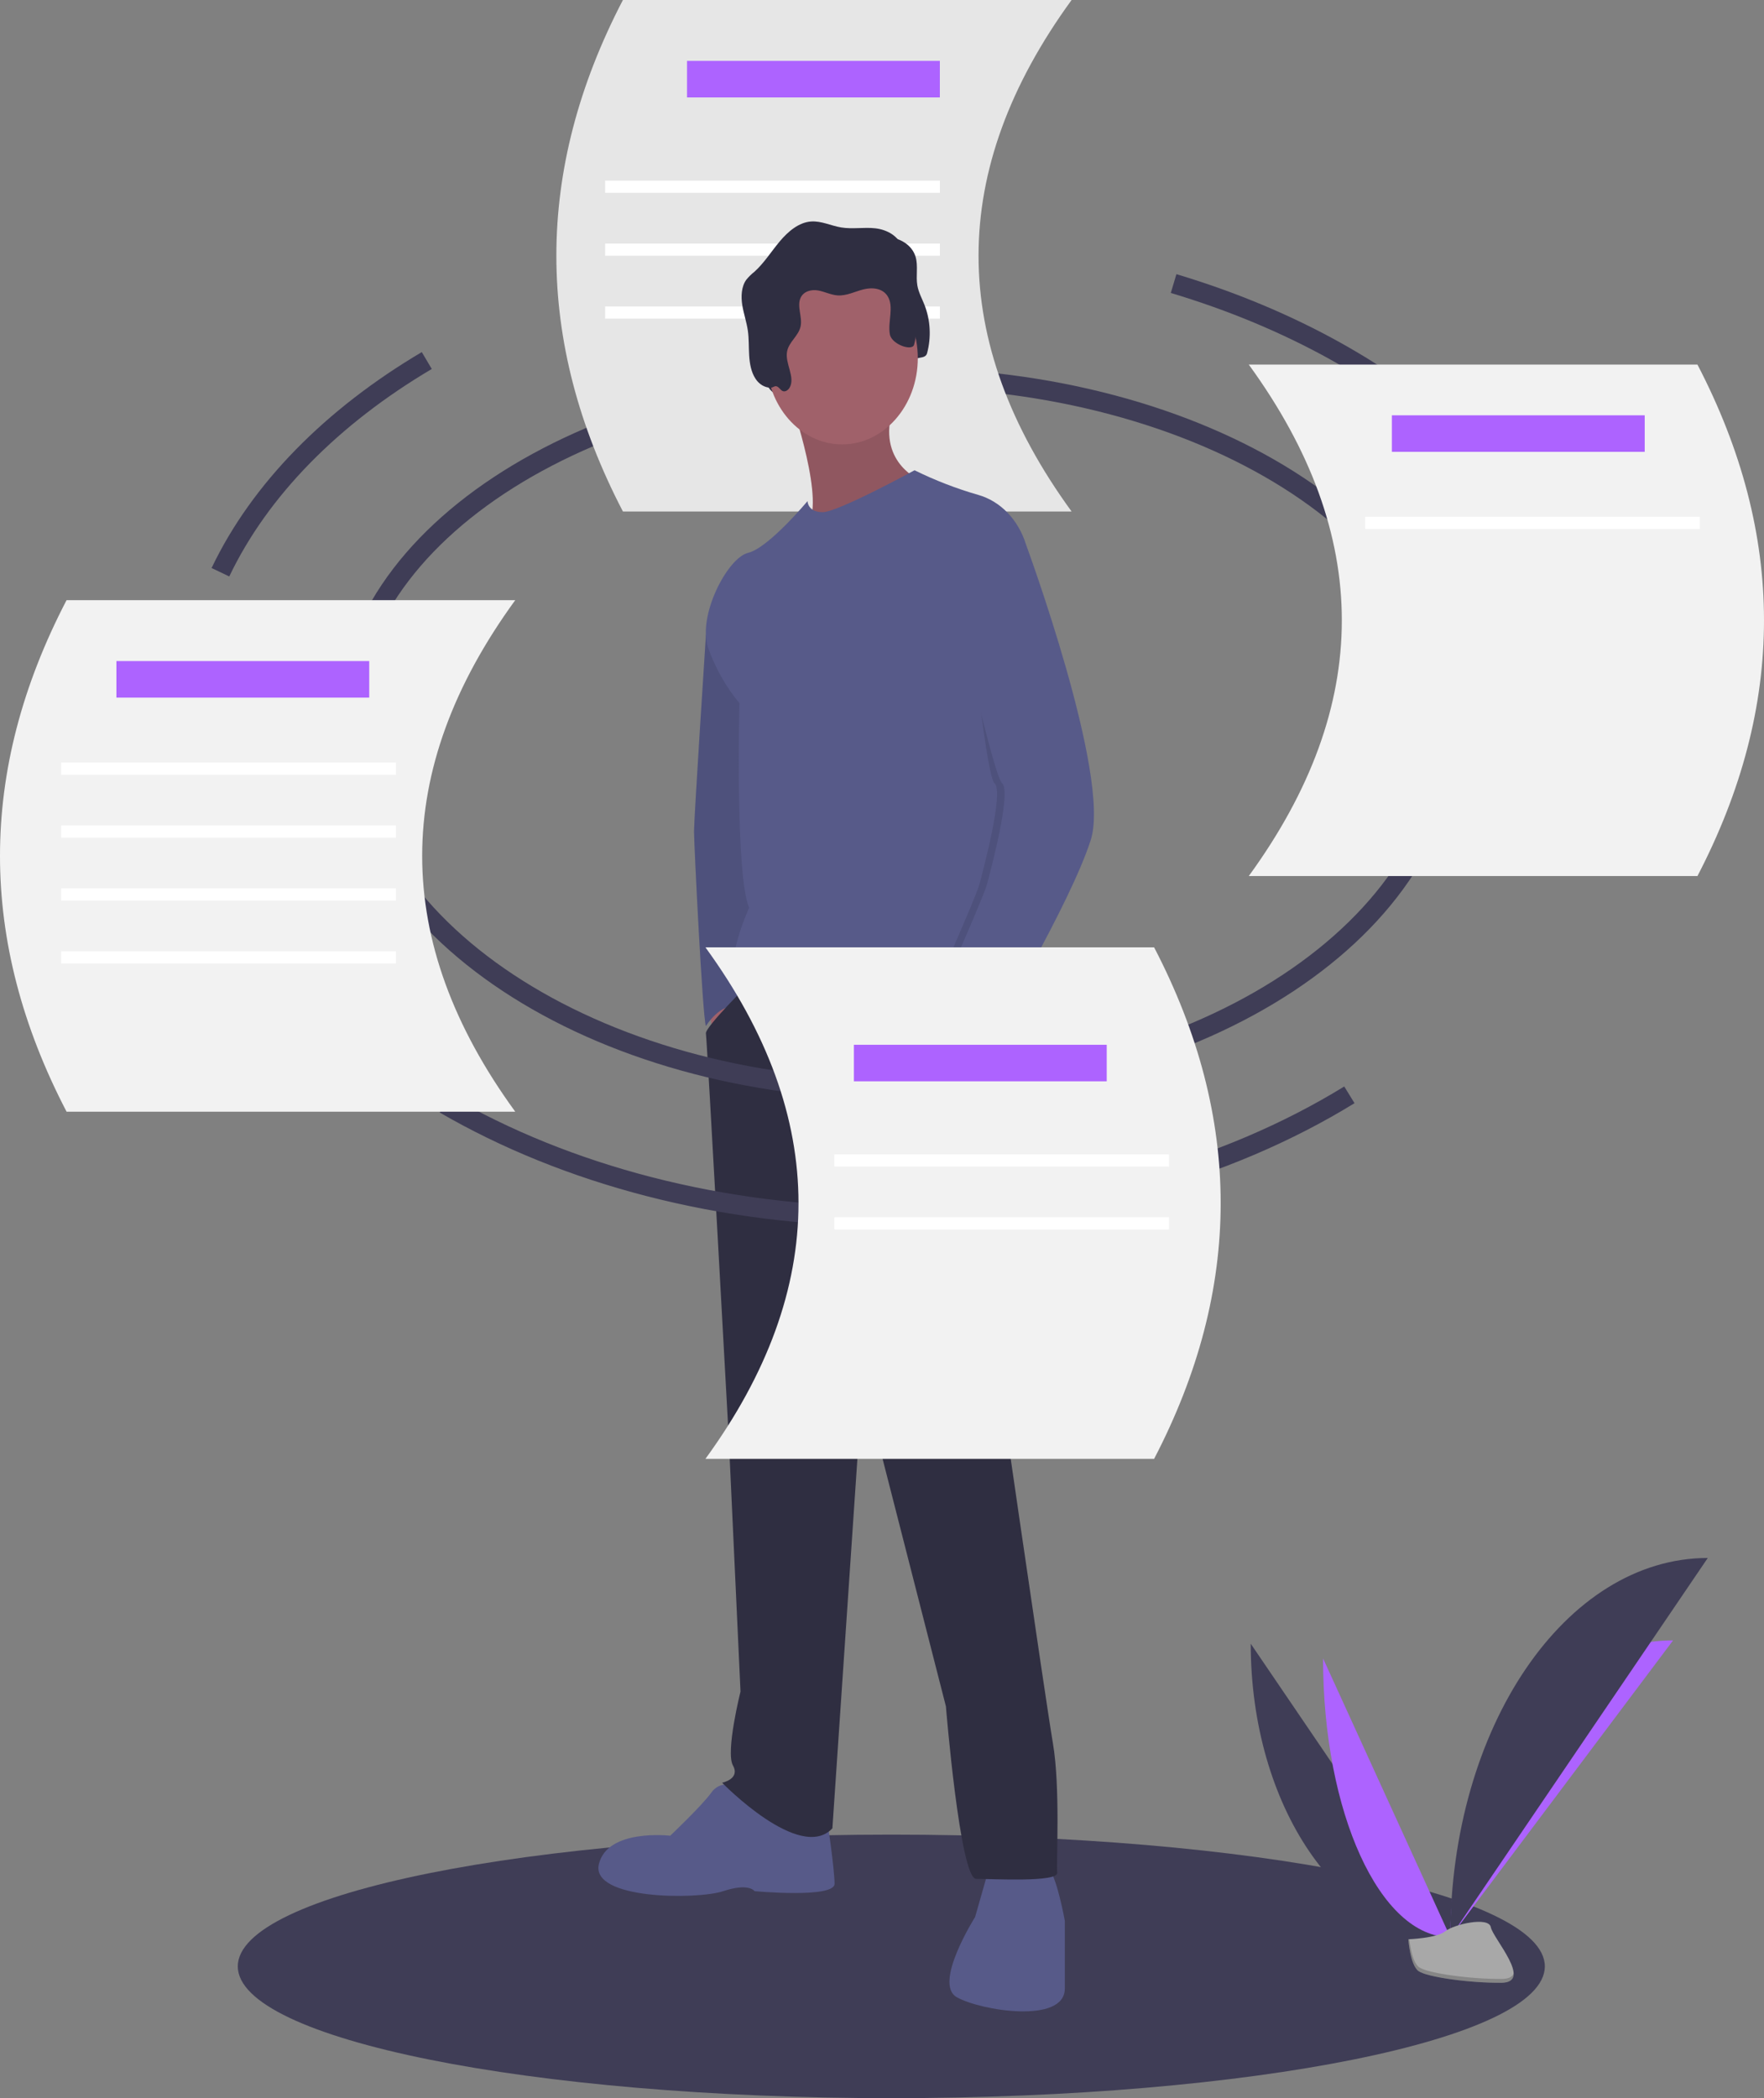 <svg width="180" height="214" viewBox="0 0 180 214" fill="none" xmlns="http://www.w3.org/2000/svg">
<rect x="0" y="0" width="180" height="214" fill="#808080" stroke="none"/>
<g clip-path="url(#clip0_0_436)">
<path d="M90.951 214C127.78 214 157.636 207.983 157.636 200.56C157.636 193.138 127.78 187.121 90.951 187.121C54.121 187.121 24.265 193.138 24.265 200.56C24.265 207.983 54.121 214 90.951 214Z" fill="#3F3D56"/>
<path d="M35.376 73.971C35.376 54.391 60.572 38.519 91.652 38.519C122.733 38.519 147.929 54.391 147.929 73.971" stroke="#3F3D56" stroke-width="2" stroke-miterlimit="10"/>
<path d="M109.347 52.169H63.563C54.508 34.779 54.508 17.39 63.563 0H109.347C96.686 17.39 96.686 34.779 109.347 52.169Z" fill="#E6E6E6"/>
<path d="M95.903 6.21H70.104V9.937H95.903V6.21Z" fill="#AD63FF"/>
<path d="M95.903 18.425H61.746V19.667H95.903V18.425Z" fill="white"/>
<path d="M95.903 24.842H61.746V26.084H95.903V24.842Z" fill="white"/>
<path d="M176.156 62H142V63.242H176.156V62Z" fill="white"/>
<path d="M95.903 31.26H61.746V32.502H95.903V31.26Z" fill="white"/>
<path d="M127.626 167.649C127.626 184.194 136.736 197.582 147.993 197.582L127.626 167.649Z" fill="#3F3D56"/>
<path d="M147.993 197.582C147.993 180.851 158.158 167.312 170.721 167.312L147.993 197.582Z" fill="#AD63FF"/>
<path d="M135.006 169.148C135.006 184.865 140.814 197.582 147.993 197.582L135.006 169.148Z" fill="#AD63FF"/>
<path d="M147.993 197.582C147.993 176.204 159.742 158.904 174.263 158.904L147.993 197.582Z" fill="#3F3D56"/>
<path d="M143.708 197.793C143.708 197.793 146.597 197.692 147.467 196.985C148.338 196.279 151.91 195.436 152.126 196.568C152.342 197.701 156.466 202.202 153.206 202.232C149.945 202.262 145.629 201.653 144.76 201.05C143.891 200.447 143.708 197.793 143.708 197.793Z" fill="#A8A8A8"/>
<path opacity="0.2" d="M153.264 201.838C150.003 201.868 145.687 201.259 144.818 200.656C144.157 200.197 143.893 198.549 143.805 197.789C143.744 197.792 143.708 197.793 143.708 197.793C143.708 197.793 143.891 200.448 144.76 201.051C145.629 201.654 149.945 202.262 153.206 202.232C154.147 202.224 154.472 201.842 154.454 201.277C154.323 201.618 153.964 201.832 153.264 201.838Z" fill="black"/>
<path d="M81.163 40.754C81.428 40.892 81.747 40.686 81.903 40.405C82.499 39.337 81.403 37.959 81.64 36.722C81.83 35.732 82.818 35.144 83.02 34.156C83.216 33.197 82.612 32.115 83.02 31.247C83.341 30.567 84.14 30.388 84.81 30.507C85.479 30.626 86.114 30.962 86.79 31.009C87.691 31.071 88.55 30.619 89.431 30.395C90.312 30.171 91.387 30.259 91.905 31.101C92.57 32.182 91.895 33.688 92.127 34.982C92.311 36.009 93.066 36.86 93.082 37.909C93.088 38.281 92.228 37.981 92.274 38.35C92.32 38.719 91.913 38.394 92.238 38.35C92.371 38.313 92.489 38.229 92.577 38.11C92.665 37.991 92.718 37.843 92.727 37.688C92.765 37.381 93.272 37.278 93.266 36.968C93.253 36.24 94.407 36.731 94.597 36.036C95.035 34.416 94.945 32.671 94.345 31.121C94.086 30.459 93.733 29.832 93.608 29.122C93.439 28.157 93.706 27.121 93.426 26.191C93.049 24.936 91.802 24.297 90.643 24.167C89.485 24.037 88.308 24.269 87.157 24.078C86.126 23.906 85.127 23.397 84.086 23.471C82.838 23.559 81.752 24.476 80.886 25.505C80.021 26.534 79.287 27.718 78.304 28.599C78.003 28.835 77.725 29.108 77.476 29.412C76.975 30.107 76.924 31.097 77.064 31.982C77.203 32.867 77.506 33.711 77.634 34.599C77.754 35.432 77.717 36.284 77.769 37.127C77.821 37.97 77.974 38.839 78.42 39.514C78.598 39.79 78.829 40.016 79.096 40.175C79.363 40.334 79.657 40.421 79.958 40.43C80.166 40.436 80.342 40.222 80.553 40.278C80.816 40.347 80.93 40.632 81.163 40.754Z" fill="#2F2E41"/>
<path d="M72.253 102.014L73.025 107.419L74.569 105.03L73.687 101.385L72.253 102.014Z" fill="#A0616A"/>
<path d="M73.246 61.163L72.03 64.814C72.03 64.814 70.819 83.411 70.819 84.793C70.819 86.176 71.701 103.899 72.032 104.653C72.032 104.653 73.466 102.265 75.341 102.642C77.217 103.019 76.445 96.357 76.445 96.357L78.209 79.891L77.879 71.596L73.246 61.163Z" fill="#575A89"/>
<path opacity="0.1" d="M73.246 61.163L72.03 64.814C72.03 64.814 70.819 83.411 70.819 84.793C70.819 86.176 71.701 103.899 72.032 104.653C72.032 104.653 73.466 102.265 75.341 102.642C77.217 103.019 76.445 96.357 76.445 96.357L78.209 79.891L77.879 71.596L73.246 61.163Z" fill="black"/>
<path d="M80.746 41.053C80.746 41.053 84.387 51.611 82.291 53.622C80.195 55.633 93.984 50.228 93.984 50.228L93.653 48.846C93.653 48.846 89.13 46.834 91.336 41.053C93.542 35.271 80.746 41.053 80.746 41.053Z" fill="#A0616A"/>
<path opacity="0.1" d="M80.746 41.053C80.746 41.053 84.387 51.611 82.291 53.622C80.195 55.633 93.984 50.228 93.984 50.228L93.653 48.846C93.653 48.846 89.13 46.834 91.336 41.053C93.542 35.271 80.746 41.053 80.746 41.053Z" fill="black"/>
<path d="M75.01 182.08C75.01 182.08 73.466 181.577 72.584 182.834C71.701 184.091 68.392 187.233 68.392 187.233C68.392 187.233 61.994 186.479 61.112 190.124C60.229 193.769 71.15 193.769 73.797 192.889C76.445 192.01 76.996 192.889 76.996 192.889C76.996 192.889 85.159 193.644 85.159 192.135C85.159 190.627 84.387 185.473 84.387 185.473L75.01 182.08Z" fill="#575A89"/>
<path d="M100.933 190.501L99.499 195.529C99.499 195.529 95.197 202.316 97.624 203.699C100.051 205.082 108.655 206.464 108.655 202.819V195.906C108.655 195.906 107.772 191.004 106.89 190.501C106.007 189.999 100.933 190.501 100.933 190.501Z" fill="#575A89"/>
<path d="M76.573 100.174C76.573 100.174 71.922 104.779 72.032 105.407C72.142 106.036 74.349 146.383 74.349 146.383L75.562 172.527C75.562 172.527 74.018 178.686 74.79 180.069C75.562 181.452 73.687 181.829 73.687 181.829C73.687 181.829 81.629 189.999 84.938 186.479L88.027 140.853L96.521 174.036C96.521 174.036 97.955 191.633 99.609 191.633C101.264 191.633 107.993 192.01 107.882 191.004C107.772 189.999 108.213 182.331 107.441 177.806C106.669 173.281 101.485 137.459 101.485 137.459C101.485 137.459 101.039 106.749 102.199 103.878C103.36 101.008 101.595 97.991 101.595 97.991L93.873 94.598L84.607 95.855L76.573 100.174Z" fill="#2F2E41"/>
<path d="M85.931 45.326C90.195 45.326 93.653 41.387 93.653 36.528C93.653 31.668 90.195 27.729 85.931 27.729C81.666 27.729 78.209 31.668 78.209 36.528C78.209 41.387 81.666 45.326 85.931 45.326Z" fill="#A0616A"/>
<path d="M104.683 55.507C104.302 54.277 103.659 53.174 102.812 52.297C101.965 51.419 100.94 50.795 99.83 50.479C97.605 49.841 95.428 49.001 93.322 47.965C93.322 47.965 85.49 52.239 83.945 52.239C82.401 52.239 82.401 51.108 82.401 51.108C82.401 51.108 78.43 55.884 76.334 56.387C74.238 56.889 71.15 62.797 72.253 66.065C73.002 68.16 74.087 70.078 75.452 71.721C75.452 71.721 75.01 89.318 76.444 92.586C76.444 92.586 72.915 100.254 76.224 100.756C79.533 101.259 92.219 99.499 94.425 101.259C96.631 103.019 100.712 100.882 101.264 103.27C101.815 105.658 103.029 106.161 103.029 106.161C103.029 106.161 104.904 102.767 103.801 100.756C102.698 98.745 104.683 55.507 104.683 55.507Z" fill="#575A89"/>
<path d="M96.521 102.768L94.756 104.025C94.756 104.025 96.631 111.44 97.403 111.692C98.175 111.943 99.993 105.351 99.993 105.351L96.521 102.768Z" fill="#A0616A"/>
<path d="M79.839 39.874C80.105 40.012 80.423 39.806 80.58 39.525C81.175 38.457 80.079 37.079 80.316 35.842C80.507 34.852 81.494 34.264 81.696 33.276C81.892 32.317 81.288 31.235 81.697 30.367C82.017 29.687 82.817 29.508 83.486 29.627C84.155 29.746 84.79 30.082 85.466 30.129C86.367 30.191 87.226 29.739 88.107 29.515C88.988 29.291 90.063 29.379 90.581 30.221C91.247 31.302 90.572 32.808 90.803 34.102C90.987 35.13 93.084 35.851 93.274 35.156C93.711 33.536 93.621 31.791 93.021 30.241C92.762 29.579 92.409 28.953 92.285 28.242C92.115 27.277 92.382 26.241 92.102 25.311C91.725 24.056 90.478 23.417 89.32 23.287C88.162 23.157 86.985 23.389 85.833 23.198C84.802 23.026 83.803 22.517 82.763 22.591C81.514 22.679 80.428 23.596 79.562 24.625C78.697 25.654 77.963 26.838 76.98 27.719C76.679 27.955 76.402 28.228 76.152 28.532C75.651 29.227 75.601 30.217 75.74 31.102C75.879 31.987 76.182 32.831 76.31 33.719C76.43 34.553 76.393 35.404 76.445 36.247C76.497 37.09 76.65 37.959 77.096 38.634C77.274 38.91 77.506 39.136 77.772 39.295C78.039 39.454 78.334 39.541 78.635 39.55C78.843 39.556 79.019 39.342 79.229 39.398C79.492 39.468 79.606 39.752 79.839 39.874Z" fill="#2F2E41"/>
<path opacity="0.1" d="M100.326 57.707L103.911 55.507C103.911 55.507 112.626 79.138 110.53 85.674C108.434 92.21 100.381 105.659 100.381 105.659C100.381 105.659 93.984 104.151 94.645 102.642C95.307 101.134 99.609 91.456 99.94 90.199C100.271 88.942 102.477 80.772 101.485 79.892C100.492 79.012 98.561 58.587 98.561 58.587L100.326 57.707Z" fill="black"/>
<path d="M100.271 54.124L104.683 55.507C104.683 55.507 113.398 79.137 111.302 85.674C109.206 92.21 101.154 105.659 101.154 105.659C101.154 105.659 94.756 104.15 95.418 102.642C96.079 101.134 100.381 91.455 100.712 90.198C101.043 88.942 103.249 80.771 102.257 79.892C101.264 79.012 96.521 57.267 96.521 57.267L100.271 54.124Z" fill="#575A89"/>
<path d="M147.929 73.971C147.929 94.498 122.733 111.139 91.652 111.139C60.572 111.139 35.376 94.498 35.376 73.971" stroke="#3F3D56" stroke-width="2" stroke-miterlimit="10"/>
<path d="M137.692 111.667C125.113 119.398 108.699 124.076 90.745 124.076C73.53 124.076 57.731 119.775 45.371 112.607" stroke="#3F3D56" stroke-width="2" stroke-miterlimit="10"/>
<path d="M119.756 28.922C143.696 36.092 160.745 51.863 162.331 70.438" stroke="#3F3D56" stroke-width="2" stroke-miterlimit="10"/>
<path d="M22.492 58.365C26.526 49.917 33.895 42.483 43.549 36.772" stroke="#3F3D56" stroke-width="2" stroke-miterlimit="10"/>
<path d="M71.983 148.794H117.767C126.822 131.404 126.822 114.014 117.767 96.624H71.983C84.645 114.014 84.645 131.404 71.983 148.794Z" fill="#F2F2F2"/>
<path d="M112.931 106.562H87.132V110.288H112.931V106.562Z" fill="#AD63FF"/>
<path d="M119.29 117.741H85.134V118.983H119.29V117.741Z" fill="white"/>
<path d="M119.29 124.158H85.134V125.4H119.29V124.158Z" fill="white"/>
<path d="M52.575 113.384H6.792C-2.264 95.994 -2.264 78.604 6.792 61.214H52.575C39.914 78.604 39.914 95.994 52.575 113.384Z" fill="#F2F2F2"/>
<path d="M37.677 67.425H11.879V71.152H37.677V67.425Z" fill="#AD63FF"/>
<path d="M40.403 77.776H6.246V79.019H40.403V77.776Z" fill="white"/>
<path d="M40.403 84.194H6.246V85.436H40.403V84.194Z" fill="white"/>
<path d="M40.403 90.611H6.246V91.853H40.403V90.611Z" fill="white"/>
<path d="M40.403 97.029H6.246V98.271H40.403V97.029Z" fill="white"/>
<path d="M127.425 89.353H173.208C182.264 71.963 182.264 54.573 173.208 37.184H127.425C140.086 54.573 140.086 71.963 127.425 89.353Z" fill="#F2F2F2"/>
<path d="M167.827 42.359H142.028V46.086H167.827V42.359Z" fill="#AD63FF"/>
<path d="M173.459 52.71H139.303V53.952H173.459V52.71Z" fill="white"/>
</g>
<defs>
<clipPath id="clip0_0_436">
<rect width="180" height="214" fill="white"/>
</clipPath>
</defs>
</svg>
